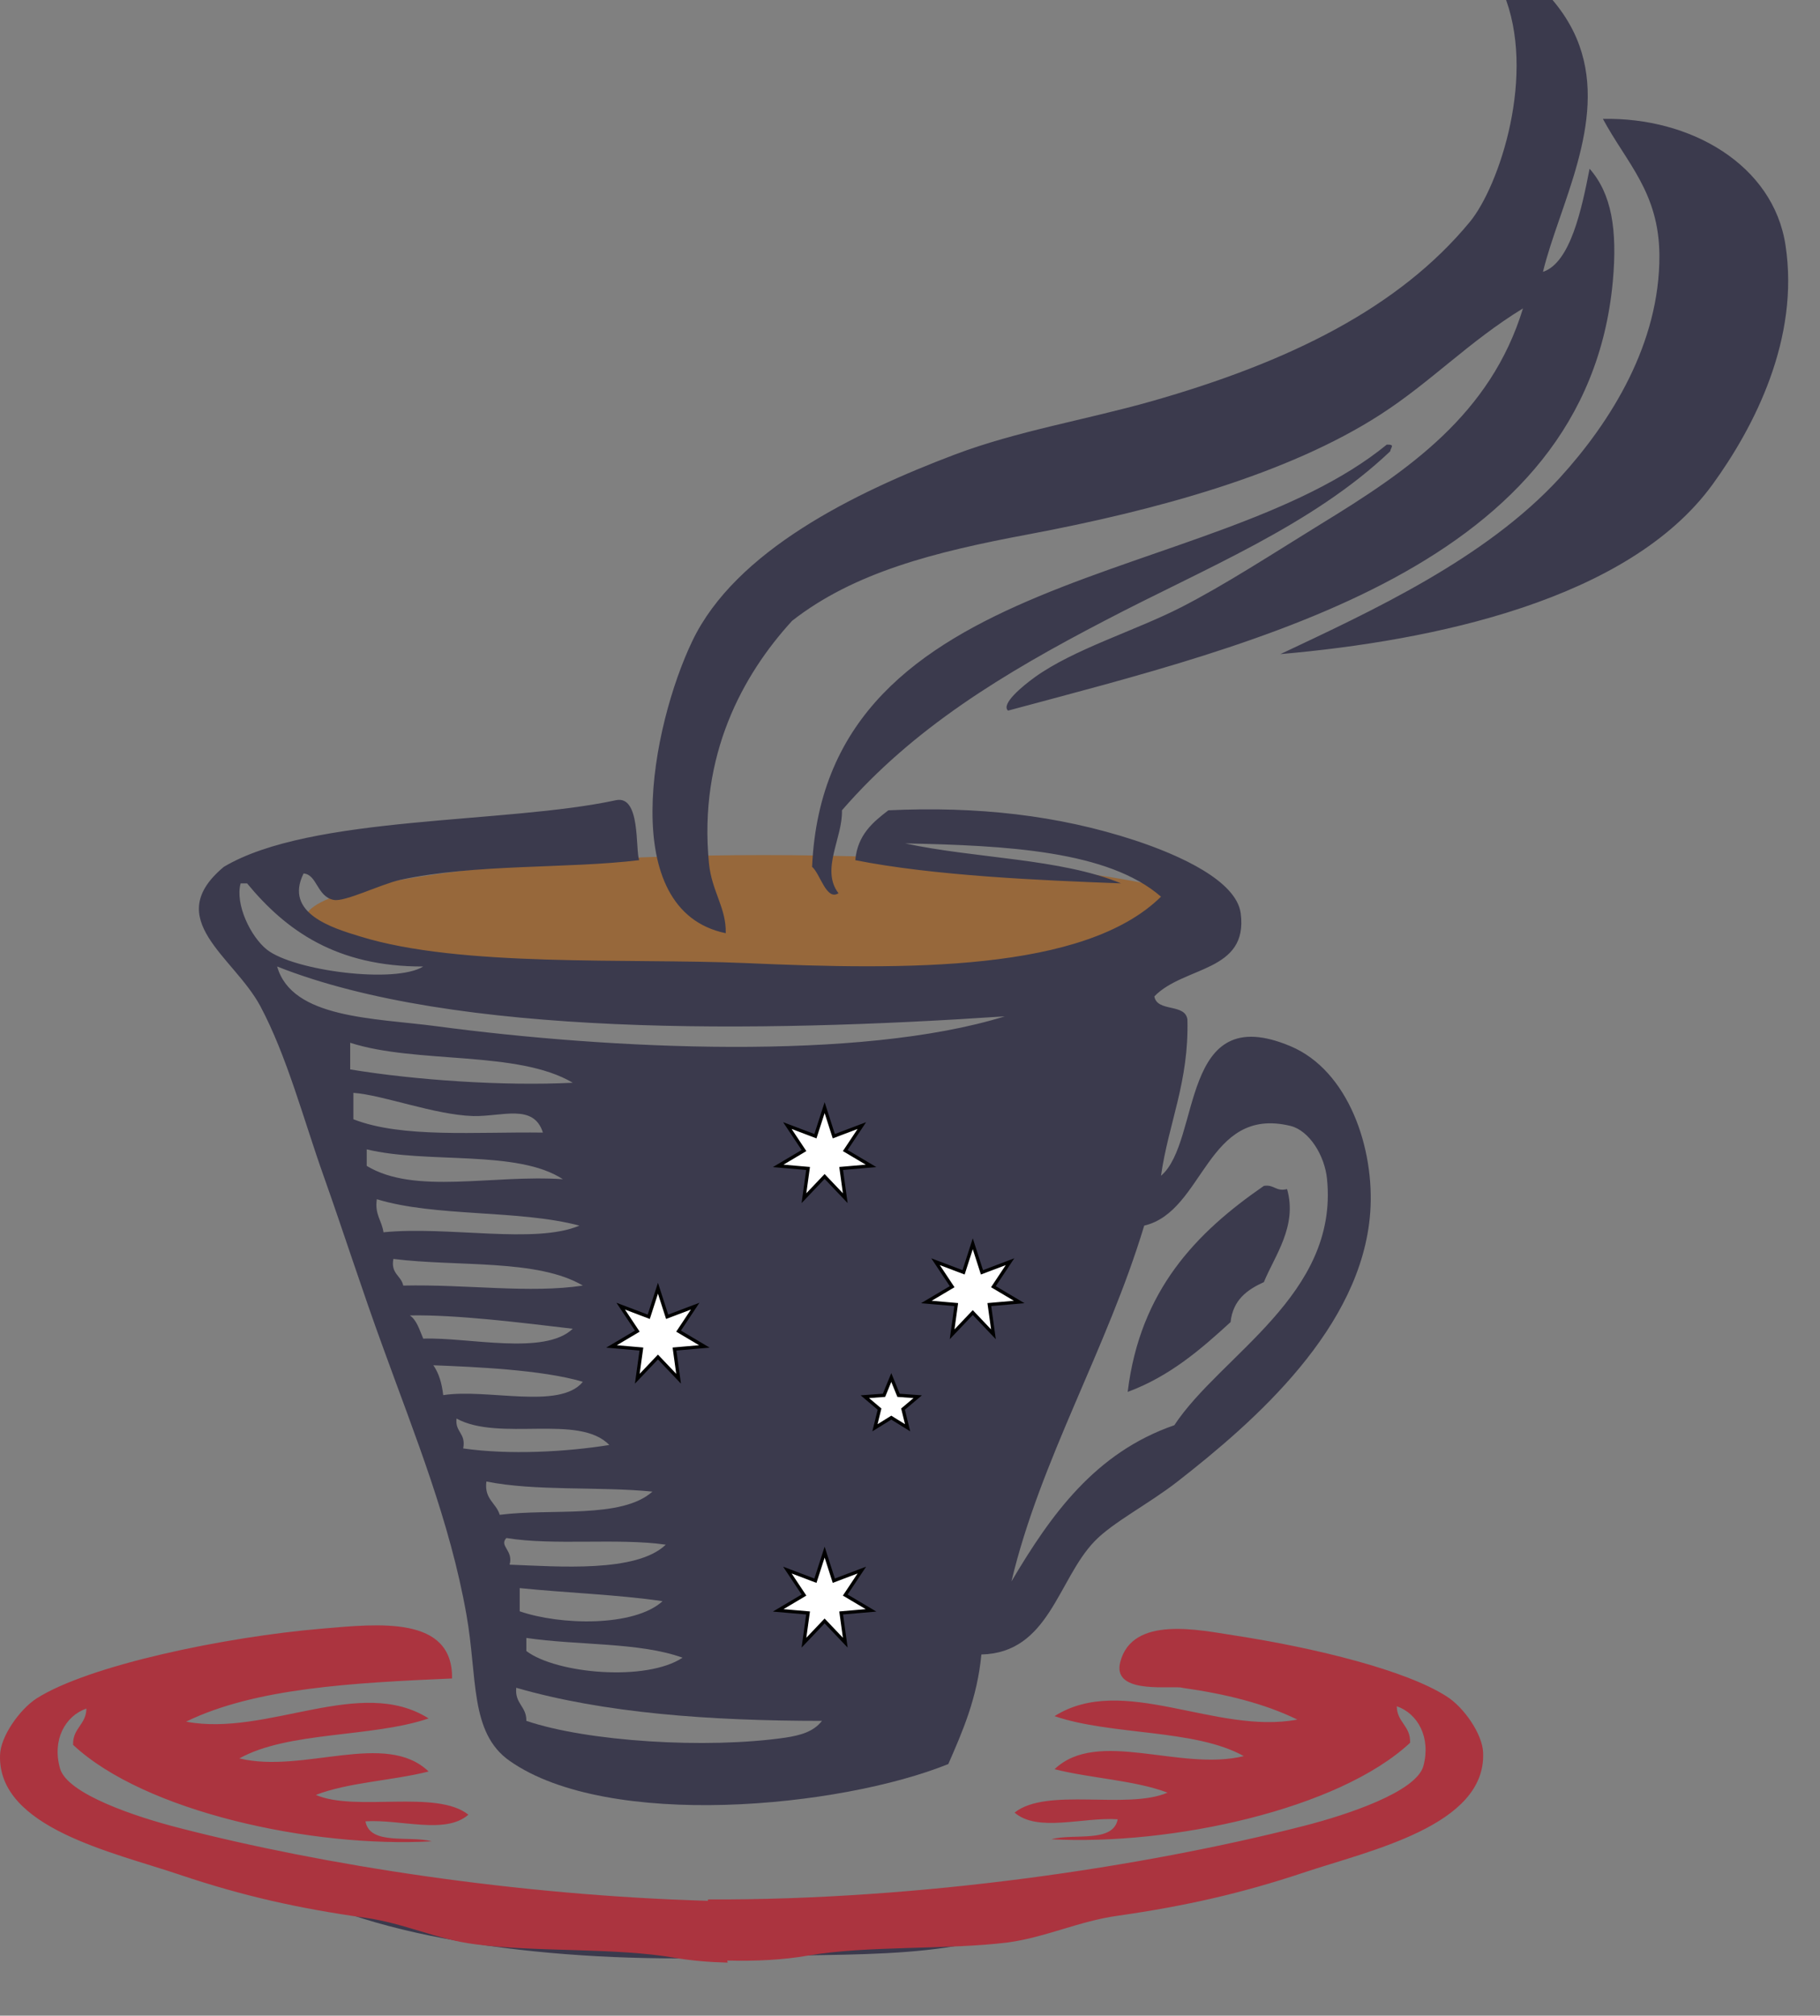 <svg height="633.333" width="571.896" xmlns="http://www.w3.org/2000/svg" xmlns:xlink="http://www.w3.org/1999/xlink"><rect width="100%" height="100%" fill="#808080" stroke="none"/><symbol id="a" height="500" width="500" xmlns:xlink="http://www.w3.org/1999/xlink"><g stroke="#000" stroke-width=".3" transform="matrix(8.333 0 0 8.333 -489.453 -2.879)"><path d="m90 45.714.826 2.57 2.524-.956-1.494 2.248 2.321 1.378-2.689.234.37 2.674-1.859-1.956-1.859 1.956.37-2.674-2.689-.234 2.321-1.378-1.494-2.248 2.524.956z" fill="#fff" fill-rule="evenodd"/><path d="m90 5.714.826 2.57 2.524-.956-1.494 2.248 2.321 1.378-2.689.234.37 2.674-1.859-1.956-1.859 1.956.37-2.674-2.689-.234 2.321-1.378-1.494-2.248 2.524.956z" fill="#fff" fill-rule="evenodd"/><path d="m75 21.964.826 2.57 2.524-.956-1.494 2.248 2.321 1.377-2.689.234.37 2.674-1.859-1.956-1.859 1.956.37-2.674-2.689-.234 2.321-1.377-1.494-2.248 2.524.956z" fill="#fff" fill-rule="evenodd"/><path d="m103.333 17.964.827 2.57 2.524-.956-1.494 2.248 2.322 1.377-2.689.234.37 2.674-1.86-1.956-1.859 1.956.37-2.674-2.689-.234 2.321-1.377-1.493-2.248 2.524.956z" fill="#fff" fill-rule="evenodd"/><path d="m96 30 .653 1.601 1.724.126-1.321 1.116.413 1.679-1.47-.911-1.47.911.413-1.679-1.321-1.116 1.724-.126z" fill="#fff" fill-rule="evenodd"/></g></symbol><ellipse cx="239.948" cy="288.667" fill="#9b6430" opacity=".85" rx="144" ry="20"/><g fill-rule="evenodd"><path fill="#3b3a4d" d="m521.432 80.157c.145 27.715-15.156 52.254-31.323 70.009-23.385 25.478-59.327 41.934-87.764 55.357 48.067-4.186 109.344-16.961 135.76-53.264 13.208-18.188 27.426-45.903 22.951-75.206-3.825-25.261-29.808-40.273-57.379-39.696 7.507 13.93 17.611 23.096 17.755 42.8zm-266.25 192.2c2.598 2.237 4.475 10.754 8.299 8.3-5.701-7.361 1.372-17.466 1.083-26.055 22.374-25.839 50.738-43.017 82.495-59.544 31.396-16.455 65.102-29.808 89.785-53.265.217-1.299 1.588-2.165-1.083-2.093-54.853 44.894-176.394 37.964-180.579 132.657zm-61.638-20.93c-34.644 7.507-95.774 4.619-123.201 20.931-19.776 16.455 3.104 28.148 11.476 43.81 8.372 15.734 13.568 35.582 19.848 53.265 6.352 17.899 12.27 36.448 18.838 54.348 9.815 27.138 20.858 54.131 26.055 83.506 3.537 19.775.938 37.098 13.568 45.975 31.035 21.797 103.859 14.724 137.854 1.011 4.547-10.394 9.094-20.786 10.393-34.428 21.292-.505 23.962-23.456 35.51-35.51 5.702-5.99 17.178-11.836 26.128-18.837 24.25-18.91 57.956-48.357 60.554-84.589 1.443-20.064-6.856-44.531-25.044-52.182-35.077-14.796-27.932 29.88-40.707 40.706 2.382-16.672 8.806-29.447 8.301-49.078-.65-5.197-9.527-2.237-10.394-7.29 9.311-9.599 29.592-7.578 27.138-26.127-1.371-10.177-19.126-18.26-33.417-22.951-24.034-7.867-49.367-10.683-77.299-9.383-4.908 3.753-9.671 7.723-10.393 15.661 24.611 4.908 58.389 6.352 83.506 7.29-18.982-7.866-45.831-7.794-67.845-12.558 31.829.648 63.875 2.309 80.402 16.744-24.034 23.673-80.186 23.096-130.563 20.858-36.736-1.588-89.496 1.443-121.107-8.372-8.806-2.671-23.963-7.29-17.756-19.776 4.259.289 4.187 7.29 9.455 8.3 3.465.723 14.579-4.835 20.858-6.279 23.673-5.124 52.615-3.464 75.134-6.207-1.229-3.465.503-20.498-7.292-18.838zm278.81-253.765c10.682 25.478-1.299 60.915-10.465 72.029-22.303 27.066-56.802 44.1-100.251 56.441-20.425 5.773-42.077 9.311-61.564 16.672-31.829 12.053-68.927 30.313-82.495 58.533-12.919 26.921-24.034 84.732 10.465 91.878.217-7.939-4.402-13.136-5.268-21.94-3.32-33.994 10.609-59.256 26.127-76.217 19.486-15.229 44.748-21.652 74.122-27.138 40.707-7.65 81.702-18.981 110.644-37.603 16.022-10.32 27.715-22.879 44.893-33.417-10.177 33.345-36.015 50.955-63.658 67.845-14.651 9.021-30.024 19.053-43.882 26.127-14.435 7.361-33.705 13.135-45.902 21.94-3.681 2.671-10.682 8.372-8.372 10.466 78.381-21.075 181.662-45.037 190.034-134.75 1.516-16.527-.433-27.715-7.289-35.51-2.454 12.559-5.99 29.52-14.651 32.406 5.052-20.786 20.064-46.913 11.476-71.02-5.053-14.291-17.972-25.188-31.323-31.396-1.011 0-1.228-.794-2.094-1.011 3.75 7.509 7.503 11.046 9.453 15.665zm-382.164 595.294c31.323 17.466 89.353 24.25 143.05 21.94 33.777-1.516 72.318 1.732 94.981-13.568-76.36 13.496-170.692 2.454-238.031-8.372zm-6.279-294.544c8.517 6.641 40.273 10.754 49.079 5.269-27.21.072-43.088-11.259-55.357-26.127-.65 0-1.372 0-2.021 0-1.805 6.567 3.175 16.817 8.299 20.858zm53.265 24.034c54.564 7.29 132.945 11.043 178.56-3.104-77.587 5.196-172.857 6.496-228.648-15.662 4.618 16.384 30.457 16.168 50.088 18.766zm-27.137 13.57c20.569 3.392 48.356 5.269 69.937 4.186-17.25-10.249-49.151-5.846-69.937-12.559v8.373zm1.01 15.661c15.301 5.99 38.613 3.897 59.544 4.187-2.888-9.238-12.847-4.98-21.94-5.197-12.054-.36-28.365-6.64-37.604-7.289zm257.951 96.136c14.579-22.086 51.604-40.923 47.996-77.299-.722-7.507-5.63-15.301-11.476-16.745-26.488-6.423-27.065 26.922-45.976 31.324-11.692 38.758-32.695 73.762-41.717 111.798 12.415-21.002 26.345-40.489 51.173-49.078zm-253.766-81.485c15.085 9.166 39.553 2.671 61.638 4.187-14.29-9.383-42.583-4.764-61.638-9.383zm5.27 20.859c20.281-2.021 47.707 3.825 61.564-2.093-18.982-5.053-45.325-2.671-63.658-8.3-.721 4.835 1.588 6.712 2.094 10.393zm6.207 16.745c20.281-.434 39.623 2.525 56.439 0-14.29-8.445-39.479-5.847-59.543-8.373-.866 4.691 2.454 5.197 3.104 8.373zm6.279 16.672c14.074-.505 38.107 5.413 46.985-3.104-15.878-1.877-36.593-4.475-51.172-4.187 2.238 1.588 3.032 4.62 4.187 7.291zm6.28 17.754c13.857-2.165 36.664 4.691 43.881-4.187-12.846-3.825-34.282-4.691-46.984-5.196 1.731 2.455 2.669 5.63 3.103 9.383zm6.279 16.745c14.506 2.093 32.479 1.083 45.902-1.082-9.455-9.889-34.5-.938-47.996-8.301-.505 4.331 3.031 4.547 2.094 9.383zm11.474 20.858c16.313-2.093 38.253 1.371 47.996-7.289-16.744-1.66-36.809-.072-52.182-3.176-.721 5.629 3.104 6.712 4.186 10.465zm3.104 15.662c15.301.577 39.841 2.598 49.079-6.279-15.157-2.165-35.149.361-50.089-2.093-2.382 2.525 2.31 3.897 1.01 8.372zm3.176 14.651c12.631 4.402 35.943 4.979 44.893-3.176-14.29-2.093-30.097-2.599-44.893-4.114zm2.093 12.487c9.455 7.145 37.675 9.671 49.078 2.093-13.496-4.908-33.056-3.825-49.078-6.207zm0 21.94c19.054 6.496 56.584 8.878 81.412 5.269 4.619-.722 8.806-1.804 11.477-5.269-35.438 0-68.566-2.454-96.064-10.393-.506 5.052 3.248 5.774 3.175 10.393zm231.751-168.094c-21.219 14.651-38.901 32.768-42.799 64.74 13.208-4.907 22.879-13.28 32.334-21.94.722-6.929 5.196-10.177 10.465-12.559 3.393-8.3 10.61-17.61 7.29-29.23-3.608.866-3.969-1.515-7.29-1.011z"/><path d="m371.638 530.337c13.353 1.877 25.694 4.908 36.016 9.96-25.55 4.836-54.853-14.651-76.288-1.082 17.971 6.135 44.098 3.969 59.472 12.558-20.065 4.908-45.903-8.805-59.472 4.114 11.403 2.887 25.188 3.464 35.51 7.361-12.631 5.485-37.964-1.804-48.068 6.279 7.289 6.279 21.436 1.371 32.406 2.094-1.443 7.578-13.785 4.33-20.858 6.278 37.819 2.021 90.29-9.382 112.736-30.313.217-5.341-4.114-6.352-4.187-11.476 6.641 2.31 10.754 9.815 8.372 18.765-2.237 8.156-24.033 15.373-37.603 18.838-50.594 12.919-120.459 23.384-187.221 23.096v.433c-60.049-1.731-120.747-11.187-166.072-22.879-13.568-3.465-35.365-10.682-37.531-18.766-2.525-8.949 1.66-16.455 8.301-18.765-.072 5.124-4.33 6.063-4.187 11.403 22.446 21.004 74.917 32.408 112.736 30.315-7.073-1.877-19.487 1.371-20.858-6.279 10.971-.722 25.189 4.258 32.334-2.094-10.032-8.011-35.365-.794-47.924-6.207 10.249-3.969 24.034-4.475 35.438-7.361-13.568-12.991-39.334.794-59.471-4.114 15.445-8.589 41.572-6.495 59.471-12.558-21.436-13.569-50.738 5.846-76.216 1.01 21.725-10.609 52.543-12.197 83.578-13.568.288-19.776-23.096-17.178-40.778-15.662-30.818 2.599-73.474 11.548-89.785 21.941-5.341 3.464-11.332 11.98-11.476 17.755-.794 22.951 35.726 30.602 56.368 37.603 19.92 6.712 37.387 10.609 58.461 13.568 12.053 1.66 22.663 6.856 34.428 8.301 18.837 2.525 44.242 1.01 62.719 4.258 5.485.938 10.971 1.371 16.672 1.516l-.144-.649c8.806.217 17.321-.145 25.55-1.588 18.477-3.176 43.882-1.732 62.719-4.114 11.765-1.588 22.375-6.712 34.428-8.372 21.075-3.031 38.541-6.929 58.461-13.568 20.642-6.929 57.234-14.651 56.368-37.603-.145-5.847-6.063-14.363-11.476-17.755-12.559-8.084-40.634-15.157-66.978-19.199-10.538-1.588-31.829-6.351-35.582 8.445-2.454 9.671 13.641 7.578 18.909 7.938.217.071.506.071.722.143z" fill="#ab343f"/></g><use transform="matrix(.419 0 0 .419 183.979 261.251)" x="-81.181" xlink:href="#a" y="162.361"/></svg>
